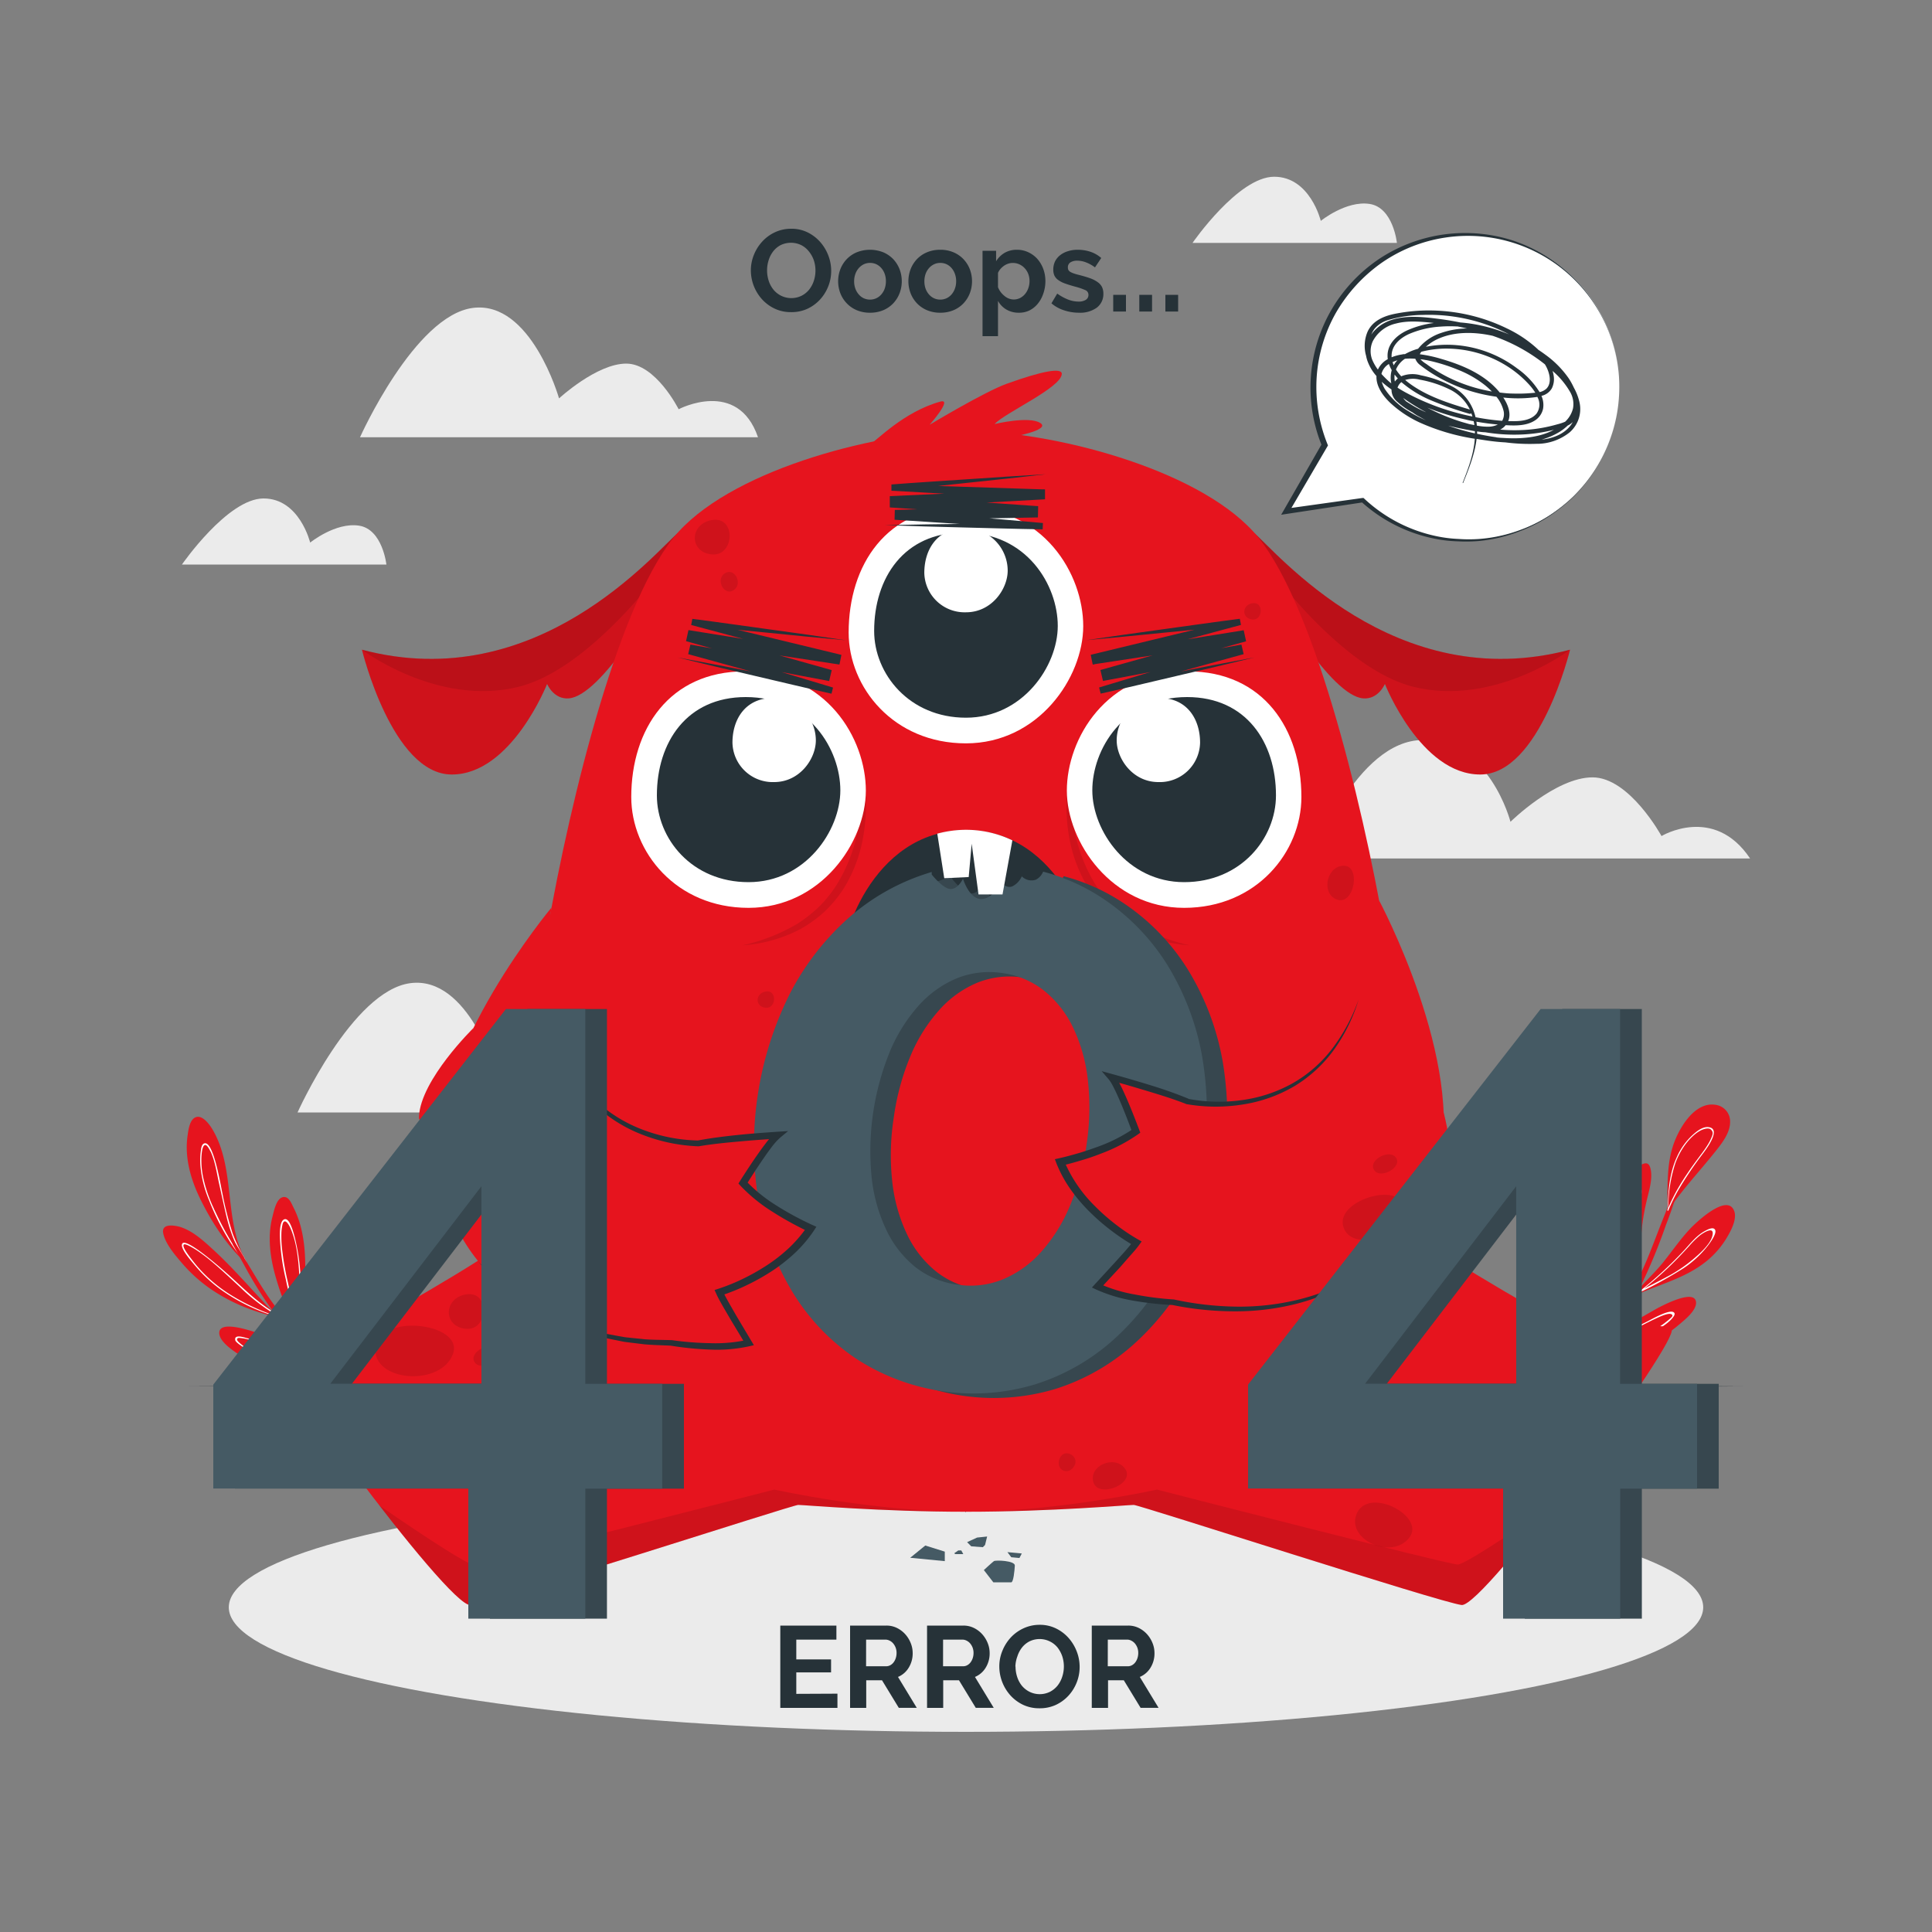 <svg xmlns="http://www.w3.org/2000/svg" viewBox="0 0 500 500"><rect x="0" y="0" width="500" height="500" fill="#808080" stroke="none"/><g id="freepik--background-complete--inject-55"><path d="M452.92,222.17H339.74s11.22-30.65,28.49-30.65,22.68,21.16,22.68,21.16,11.65-11.5,21.23-11.5S430,216.37,430,216.37,443.56,208.2,452.92,222.17Z" style="fill:#ebebeb"></path><path d="M100,146.11H47.08S58.9,129,68.21,129s12.06,11.42,12.06,11.42,6.58-5.33,12.66-4.38S100,146.11,100,146.11Z" style="fill:#ebebeb"></path><path d="M361.52,62.87h-52.9s11.82-17.13,21.13-17.13,12.07,11.42,12.07,11.42,6.57-5.33,12.66-4.38S361.52,62.87,361.52,62.87Z" style="fill:#ebebeb"></path><path d="M196.17,113.16h-103s14.11-31.5,29.2-33.47,22.31,23.41,22.31,23.41,9.74-9,17.39-9,13.56,11.81,13.56,11.81S190.92,97.85,196.17,113.16Z" style="fill:#ebebeb"></path><path d="M180,287.91h-103s14.11-31.5,29.2-33.47,22.31,23.4,22.31,23.4,9.74-9,17.39-9,13.56,11.81,13.56,11.81S174.72,272.6,180,287.91Z" style="fill:#ebebeb"></path></g><g id="freepik--Floor--inject-55"><polygon points="48.82 358.78 99.11 358.54 149.41 358.45 250 358.28 350.59 358.45 400.89 358.54 451.18 358.78 400.89 359.03 350.59 359.11 250 359.28 149.41 359.11 99.11 359.02 48.82 358.78" style="fill:#263238"></polygon></g><g id="freepik--Plants--inject-55"><path d="M424.37,330.68c-3.37-4.35-7.2-9.14-7-14.92.22-5.32,2-11.23,6.9-14.07,1.4-.8,2.42-1.08,2.87.71.68,2.74-.49,6.07-1.07,8.73a55.37,55.37,0,0,0-1.42,10.4c-.07,2.47.1,4.93.09,7.4,0,.31,0,.62,0,.93,0,.11,0,.24,0,.35l.09.13a.31.31,0,0,1,0,.26.2.2,0,0,1-.05.09A.29.29,0,0,1,424.37,330.68Z" style="fill:#E6141E"></path><path d="M424.82,330.69c-2.75-4-6-8.08-5.57-13.13a22.49,22.49,0,0,1,1.8-6.82c.42-1,1.64-3.93,2.92-4,2.32-.12-.78,9.19-.93,10.29a23.49,23.49,0,0,0,1.73,11.89c0,.31,0,.62,0,.93a26.26,26.26,0,0,1-2.18-8.3c-.35-4,1-7.29,1.72-11.12.16-.82.8-3.44-.62-3.23-.94.14-2.15,3-2.41,3.62a22.3,22.3,0,0,0-1.72,6.46c-.48,5.1,2.64,9.24,5.32,13.31A.2.2,0,0,1,424.82,330.69Z" style="fill:#fff"></path><path d="M423.42,335.1l-.6.26h0a.14.14,0,0,1-.15,0,.23.23,0,0,1-.07-.3.17.17,0,0,1,.1-.08l.09,0,.18-.06s0,0,0,0l0,0c2.38-2.92,5.23-5.43,7.59-8.39s4.3-5.8,6.76-8.44c1.55-1.67,9.75-9.48,11.5-4.65.77,2.14-.92,5.21-2,7a22.91,22.91,0,0,1-5.47,6.18C436.06,330.79,429.55,332.39,423.42,335.1Z" style="fill:#E6141E"></path><path d="M435.67,328.23a26.89,26.89,0,0,0,5.71-5.09c.57-.68,3.29-4,2.39-5-.57-.7-2.11.21-2.63.49-2.21,1.21-3.8,3.35-5.49,5.16A103.07,103.07,0,0,1,424.56,334l-.85.45-.71.38-.24.13-.18.11a.24.24,0,0,0,.07.3l.55-.29-.4.31h0l.48-.22.12-.05c.22-.16.45-.33.66-.5A112,112,0,0,0,435.67,328.23Zm-10.16,5.25c2.31-1.82,4.51-3.77,6.64-5.81,1.71-1.64,3.34-3.36,4.93-5.11a23.8,23.8,0,0,1,2.85-2.83c.81-.64,4-2.73,3.2.22-.56,2.14-3.3,4.53-4.89,5.89a38.87,38.87,0,0,1-5.73,4C430.22,331.11,427.85,332.28,425.51,333.48Z" style="fill:#fff"></path><path d="M412.91,346.3h0a.59.59,0,0,1-.13-.15c-2.73-4.23-7-9.38-6.77-14.72.19-3.94,2.36-9.23,6.27-10.84,4.42-1.81,3.56,6.53,3.44,8.66a152.75,152.75,0,0,1-2.54,17l0,.1v0C413.09,346.44,413,346.38,412.91,346.3Z" style="fill:#E6141E"></path><path d="M413.13,346.36c0-.34-.05-.68-.07-1-.24-3.89-.32-7.8-.19-11.7,0-1,.81-8.52-1.15-8.16-1.18.22-1.89,3-2.15,3.95a15.37,15.37,0,0,0-.54,5.09c.26,3.94,2.27,7.5,3.67,11.16.07.17.14.34.2.52v.11h0C413,346.38,413.09,346.44,413.13,346.36Zm-3.49-9.74a15.83,15.83,0,0,1-.15-5.23c.16-1.15.86-5.32,2.33-5.4.77-.05.69.44.84,1.32a10.1,10.1,0,0,1,.13,1.22c0,1,0,2-.08,3-.09,1.76-.14,3.52-.15,5.29,0,2.89.09,5.77.28,8.65C411.83,342.5,410.27,339.7,409.64,336.62Z" style="fill:#fff"></path><path d="M426.67,347.71a29.69,29.69,0,0,1-17.24,1.79l-.1,0a.24.24,0,0,1-.07-.27.22.22,0,0,1,.25-.15l.36.06c6-3.31,12.07-6.53,18.05-10,1.4-.81,10.48-5.79,11-2.25.3,2.19-3,4.75-4.48,6A29.53,29.53,0,0,1,426.67,347.71Z" style="fill:#E6141E"></path><path d="M433,340.88c.36-.47.66-1.06,0-1.34-1.33-.55-5.54,1.88-6.74,2.49-5,2.54-10,4.57-15.18,6.64l-1.31.53h-.51a.23.23,0,0,0,.07.27l.14,0c.22,0,.46,0,.69,0h0a35,35,0,0,0,10.78-1.62,33.22,33.22,0,0,0,6.33-2.75C429.13,344,431.73,342.61,433,340.88Zm-22.59,8.31h-.33c.19-.06.37-.11.55-.18a99.14,99.14,0,0,0,12-4.83c2-1,3.86-2,5.86-2.93.84-.38,3.19-1.52,4-1.16s-.05.94-.48,1.34-.92.73-1.23,1A34.64,34.64,0,0,1,410.45,349.19Z" style="fill:#fff"></path><path d="M398,358.78l-.59-.81,2.12-1.6c2.83-2.18,5.64-4.38,8.41-6.64,1.59-1.29,3.14-2.58,4.64-3.92a1.07,1.07,0,0,1,.16-.14l.36-.34q.19-.16.39-.36a43.25,43.25,0,0,0,8.63-10.46c.76-1.33,1.45-2.69,2.11-4.07.07-.13.13-.26.19-.39a.54.54,0,0,0,.05-.11c.07-.14.13-.27.19-.42l.15-.31c2-4.27,3.58-8.71,5.3-13.06.49-1.24,1-2.49,1.49-3.73l.09-.22c0-.09.07-.19.11-.28,2.21-5.49,4.48-11,6.54-16.5.07-.21.38-.06.3.14-1.34,3.71-2.6,7.44-3.88,11.18-.16.5-.34,1-.51,1.49-.34,1-.67,2-1,2.94q-1,3-2.11,5.86a143,143,0,0,1-6.75,16.25c-.2.39-.41.77-.62,1.15s-.26.49-.41.71-.3.55-.47.82A46.12,46.12,0,0,1,412,348l-.88.72-.41.34a1.92,1.92,0,0,0-.22.18l-.29.22h0l-.22.17-.77.6c-2.81,2.2-5.66,4.36-8.5,6.51C399.77,357.38,398.86,358.08,398,358.78Z" style="fill:#E6141E"></path><path d="M432.93,296.68c1.39-4.39,5.53-11.71,11.12-10.74a4.33,4.33,0,0,1,3.7,4.42c0,2.64-1.83,5.13-3.39,7.11-4.16,5.29-8.8,10.14-12.59,15.72,0,.06-.33.48-.41.61s-.24,0-.17-.14l.37-.55C431.58,307.7,431.27,301.89,432.93,296.68Z" style="fill:#E6141E"></path><path d="M431.78,313.23s0-.08.05-.12a45.83,45.83,0,0,1,2.38-4.88,94.42,94.42,0,0,1,6.29-9.4c.87-1.17,5.24-6.74,1.62-7.13-1.52-.16-3.08,1.13-4.12,2.08a17,17,0,0,0-3.93,5.44c-1.92,4.06-2.35,8.55-2.42,13,0,.2,0,.41,0,.61l-.08.18a.43.43,0,0,0-.05.12.11.11,0,0,0,0,.08.16.16,0,0,0,.2.12A.14.14,0,0,0,431.78,313.23Zm0-1.31a36.38,36.38,0,0,1,1.78-10.82,19.54,19.54,0,0,1,2.71-5.05,15.29,15.29,0,0,1,1.7-1.9,10.72,10.72,0,0,1,1.49-1.2c1.16-.78,2.73-1.21,3.33-.62.75.72.47,1.35-.09,2.58a11.76,11.76,0,0,1-.65,1.21,33.26,33.26,0,0,1-1.94,2.8c-1.13,1.52-2.24,3-3.3,4.59-.72,1.05-1.42,2.13-2.07,3.23a46.92,46.92,0,0,0-3,5.87C431.73,312.38,431.75,312.15,431.76,311.92Z" style="fill:#fff"></path><path d="M55.44,323.66c2.71,2.51,5.26,5.19,7.77,7.89,1.43,1.54,2.83,3.09,4.27,4.62,1.57,1.69,3.06,3.58,5.27,4.41h0a1,1,0,0,1,.27.17l0,0a.28.28,0,0,1-.34.34l-.15-.06H72.5a9.22,9.22,0,0,1-2-.46,48,48,0,0,1-5.37-1.6,45.87,45.87,0,0,1-10.24-5.13,38.68,38.68,0,0,1-7.66-6.79c-1.79-2.08-4.48-5.15-5-7.95-.45-2.53,2.82-2,4.33-1.59C50,318.57,52.86,321.3,55.44,323.66Z" style="fill:#E6141E"></path><path d="M47.2,321.81c-.78,1.09,2.17,4.39,3.41,5.86a37,37,0,0,0,6.65,6.16,47.92,47.92,0,0,0,14.61,7l.63.19h.06l.14.05a.28.28,0,0,0,.35-.34c-.42-.19-.82-.39-1.21-.61s-.72-.4-1.06-.61c-3.78-2.25-7.06-5.38-10.28-8.36C56.72,327.69,48.24,320.37,47.2,321.81Zm24.14,18.44c.52.29,1.06.56,1.59.81l-1.27-.42a53.29,53.29,0,0,1-12.93-6.15,37.89,37.89,0,0,1-6.22-5.16,35.34,35.34,0,0,1-2.82-3.3c-.36-.49-2.74-3.38-2.11-3.95.44-.39,3.17,1.39,3.23,1.42.54.35,1.08.73,1.6,1.12,1.09.79,2.13,1.65,3.15,2.52,2.22,1.9,4.33,3.92,6.48,5.89A50.3,50.3,0,0,0,71.34,340.25Z" style="fill:#fff"></path><path d="M75.92,312.43C78.39,317.21,79,322.7,79,328c0,2.85-.06,5.69-.09,8.52a38.25,38.25,0,0,0,.27,7.61c0,.1,0,.22.07.33a9.39,9.39,0,0,0,.67,2,.15.15,0,0,1,0,.13l.12.19c0,.05,0,.11-.07.07l-.18-.16v0a.14.14,0,0,1-.16-.09l0-.08-.17-.16c-4.15-3.83-6.47-10.3-8-15.5s-2.31-10.74-.94-16c.35-1.33.94-4.5,2.55-5S75.4,311.41,75.92,312.43Z" style="fill:#E6141E"></path><path d="M73.73,315.52c-1.63.28-1.28,4.74-1.23,5.83a56.85,56.85,0,0,0,1.48,9.8,51.25,51.25,0,0,0,5.41,15h0l.06.18a1.36,1.36,0,0,0,.17.17.2.2,0,0,0,0,.08.15.15,0,0,0,.16.09l-.06-.25c-.18-.65-.33-1.32-.47-2,0-.12-.05-.23-.07-.33A108.65,108.65,0,0,1,77.77,330a53.55,53.55,0,0,0-1.48-9.75C76.07,319.47,75.1,315.3,73.73,315.52Zm1.46,2.37c2.23,5.15,2.16,11.27,2.53,16.77a57.58,57.58,0,0,0,1.55,11A54.32,54.32,0,0,1,74.54,332a73.12,73.12,0,0,1-1.47-8.14,29.2,29.2,0,0,1-.25-4.48,11.56,11.56,0,0,1,.34-2.67C73.72,315.12,74.81,317,75.19,317.89Z" style="fill:#fff"></path><path d="M88.79,353.74a.31.31,0,0,1,0,.29h.11a.09.09,0,0,1,.09.09.07.07,0,0,1-.07.09c-6.39,1-13.5,1.3-19.79-.41a25.42,25.42,0,0,1-7.49-3.37c-1.56-1.05-4.71-3.18-4.89-5.29-.35-4.24,10.89.16,12.58.83,3.08,1.22,6.06,2.69,9.11,4,3.35,1.4,6.8,2.54,10.24,3.7A.25.25,0,0,1,88.79,353.74Z" style="fill:#E6141E"></path><path d="M88.78,353.74c-.34,0-.68-.06-1-.11a54.71,54.71,0,0,1-16.19-4.39,50.71,50.71,0,0,0-7.91-3c-.68-.16-3.18-1-2.78.65.21.83,4.33,3.21,5.45,3.74a34.55,34.55,0,0,0,8.07,2.53,56.82,56.82,0,0,0,14.15,1l.41,0a.08.08,0,0,0-.09-.08h-.1A.28.28,0,0,0,88.78,353.74Zm-12-.49a40.38,40.38,0,0,1-8.16-2,26.83,26.83,0,0,1-3.06-1.35,18.17,18.17,0,0,1-2.26-1.34c-1.73-1.26-2.08-1.72-1.93-2.05s.46-.32,1.86-.09a13.62,13.62,0,0,1,2.65.77c1.21.46,2.42,1,3.61,1.48,2.4,1,4.78,2.1,7.25,2.95a42,42,0,0,0,10.94,2.28A65.31,65.31,0,0,1,76.77,353.25Z" style="fill:#fff"></path><path d="M88.12,335.38a16,16,0,0,1,3.3,6c1.46,4.35,2,9,3.12,13.39.18.66.36,1.32.57,2,0,.07.46.79.41.75s-.23-.22-.58-.59h0c-1.73-1.81-6.88-7.4-8.85-11.18a32.81,32.81,0,0,1-3-7.41c-.28-1.22-.8-4,.42-4.94S87.29,334.5,88.12,335.38Z" style="fill:#E6141E"></path><path d="M85.5,336.45c-1.71.71,1.83,8.24,2.27,9.23a46.4,46.4,0,0,0,6.31,10.2c.28.36.57.7.86,1.05l.57.59s-.37-.68-.41-.76-.06-.23-.1-.34c-.16-.54-.32-1.09-.45-1.63-1.13-3-2.2-6-3.39-8.92a42.8,42.8,0,0,0-3-6.17C87.9,339.25,86.25,336.14,85.5,336.45ZM86.9,338c3.83,5.49,5.22,12.1,7.75,18.2,0,.11.08.2.12.3l-.32-.4a53.56,53.56,0,0,1-5.34-8.38,49.89,49.89,0,0,1-2.41-5.56A24.85,24.85,0,0,1,85.63,339c-.1-.47-.33-1.77,0-1.93S86.65,337.65,86.9,338Z" style="fill:#fff"></path><path d="M54.94,292.21c6,10.06,3,23,8.3,33.34l0,.05c.16.31.33.63.51.94a.22.22,0,0,1-.16.32.17.17,0,0,1-.16-.09l-.12-.22c-4.78-4.44-8.65-10.47-11.5-16.3-2.47-5.08-4.1-10.77-3.25-16.44.2-1.4.52-4.19,2.21-4.71S54.2,291,54.94,292.21Z" style="fill:#E6141E"></path><path d="M52.87,295.91c-.71.23-.8,1.27-.88,1.84a17.69,17.69,0,0,0-.09,4.3,29.37,29.37,0,0,0,2.19,8.53,61.3,61.3,0,0,0,7.12,13.3c.67.92,1.38,1.81,2.13,2.66l.28.32a.22.22,0,0,0,.16-.32c-.18-.3-.33-.6-.5-.91a.2.2,0,0,1,0-.08,36.06,36.06,0,0,1-3.05-6.28,85.23,85.23,0,0,1-2.69-10.54C57.2,307.34,55.29,295.11,52.87,295.91Zm1.59,2c1.23,2.63,1.62,5.63,2.25,8.44s1.24,5.69,1.91,8.52a41.66,41.66,0,0,0,2.17,6.59,32,32,0,0,0,2.73,5.1A44.24,44.24,0,0,1,60.2,322l0-.07A82.23,82.23,0,0,1,55.45,313a.54.54,0,0,0-.05-.11,37,37,0,0,1-2.87-8.42,21.71,21.71,0,0,1-.41-4.82c.09-1.84.35-3.31,1-3.33C53.52,296.28,54.1,297.19,54.46,298Z" style="fill:#fff"></path><path d="M55.69,312.85c1.65,2.9,3.37,5.79,5.1,8.66q1.22,2,2.45,4a.2.2,0,0,0,0,.08l.88,1.46c2.66,4.39,5.29,9,8.64,12.93a43.83,43.83,0,0,0,5.92,5.62l.67.52h0l.37.27.21.16c1.86,1.44,3.81,2.79,5.71,4.09,2.64,1.82,5.39,3.45,8.16,5.05a1.38,1.38,0,0,0,.24.14l.37.23.2.1a4.05,4.05,0,0,0,.35.21c.89.52,1.78,1,2.66,1.56l-.56.8a64.29,64.29,0,0,1-8.4-4.54l-.16-.11c-.27-.16-.53-.33-.79-.5l-1-.62-2.26-1.53a67,67,0,0,1-12.25-10.14L72,341l-.12-.14-.21-.23-.32-.39-.56-.7-.16-.21a104.26,104.26,0,0,1-7.48-12c-.42-.75-.83-1.48-1.24-2.23l-.69-1.24c-.33-.63-.67-1.27-1-1.89l0-.07c-1.59-3-3.11-6-4.72-8.95C55.38,312.84,55.61,312.71,55.69,312.85Z" style="fill:#E6141E"></path></g><g id="freepik--Shadow--inject-55"><ellipse cx="250" cy="415.97" rx="190.79" ry="32.23" style="fill:#ebebeb"></ellipse></g><g id="freepik--Monster--inject-55"><path d="M175.84,137.55c-6.21,5.21-36.74,42.66-82.17,30.59,0,0,7.81,32.3,23.25,32.3S141.59,177,141.59,177s1.68,4.09,5.68,3.73c8.13-.72,22.54-24.22,28.57-37.45Z" style="fill:#E6141E"></path><path d="M175.84,137.55c-6.21,5.21-36.74,42.66-82.17,30.59,0,0,7.81,32.3,23.25,32.3S141.59,177,141.59,177s1.68,4.09,5.68,3.73c8.13-.72,22.54-24.22,28.57-37.45Z" style="opacity:0.1"></path><path d="M175.84,137.55v3.77c-3.88,5.58-23.07,31.92-41.77,36.46-20.94,5.1-40.4-9.64-40.4-9.64C139.1,180.21,169.63,142.76,175.84,137.55Z" style="opacity:0.1"></path><path d="M324.16,137.55c6.21,5.21,36.74,42.66,82.17,30.59,0,0-7.81,32.3-23.25,32.3S358.41,177,358.41,177s-1.68,4.09-5.68,3.73c-8.13-.72-22.54-24.22-28.57-37.45Z" style="fill:#E6141E"></path><path d="M324.16,137.55c6.21,5.21,36.74,42.66,82.17,30.59,0,0-7.81,32.3-23.25,32.3S358.41,177,358.41,177s-1.68,4.09-5.68,3.73c-8.13-.72-22.54-24.22-28.57-37.45Z" style="opacity:0.1"></path><path d="M324.16,137.55v3.77c3.88,5.58,23.07,31.92,41.77,36.46,20.94,5.1,40.4-9.64,40.4-9.64C360.9,180.21,330.37,142.76,324.16,137.55Z" style="opacity:0.1"></path><path d="M378.26,415.37c-5.68-.7-83.42-25.9-84.84-25.9s-21.53,1.77-43.43,1.77-42-1.77-43.42-1.77-79.15,25.2-84.83,25.9S65,346.51,67.43,344s21.3,1.42,23.42,1.07,38.34-21.29,38.7-23.08,6-46.14,12.07-80.93,18.92-87,34.07-103.53,52.54-26,74.3-26,59.17,9.46,74.32,26,28,68.74,34.07,103.53,11.71,79.16,12.07,80.93,36.56,22.73,38.69,23.08,20.94-3.55,23.43-1.07S383.94,416.09,378.26,415.37Z" style="fill:#E6141E"></path><path d="M225.21,114.93c1.53-.73,8.59-8.36,18.16-11,3.31-.9-2.79,6-2.79,6s14.2-8.54,19.92-10.6c9.55-3.45,14.29-4.17,14.29-2.59,0,3.53-14.88,10.17-17.38,13,0,0,8.83-2.14,11.8-.28s-7.81,3.74-7.81,3.74Z" style="fill:#E6141E"></path><path d="M223.18,199.19a45.41,45.41,0,0,1,.5,15.52,38,38,0,0,1-5.1,14.86,33.3,33.3,0,0,1-5,6.19,34,34,0,0,1-6.4,4.67,37.46,37.46,0,0,1-15,4.22,48.76,48.76,0,0,0,14.17-5.57,36.82,36.82,0,0,0,5.87-4.67,32.71,32.71,0,0,0,4.59-5.89,41.5,41.5,0,0,0,5.27-14.06A63.78,63.78,0,0,0,223.18,199.19Z" style="opacity:0.1"></path><path d="M192.74,173.75c-19.54,0-29.37,15-29.37,32.52,0,14.19,11.6,28.68,30.35,28.68s30.36-17,30.36-30.35S214,173.75,192.74,173.75Z" style="fill:#fff"></path><path d="M193,180.4c-15.3,0-23,11.74-23,25.45C170,217,179,228.3,193.72,228.3s23.76-13.33,23.76-23.76S209.56,180.4,193,180.4Z" style="fill:#263238"></path><path d="M200,180.64c-6.95,0-10.44,5.34-10.44,11.56a10.42,10.42,0,0,0,10.79,10.2c6.66,0,10.79-6.06,10.79-10.79A11,11,0,0,0,200,180.64Z" style="fill:#fff"></path><path d="M175.36,170.15c6.7,1.24,13.39,2.53,20.08,3.83s13.38,2.56,20.05,3.93l-.39,1.58-37-10.2.58-2.47c12.14,2.18,24.28,4.31,36.4,6.55l-.65,2.83L196,171.1l-18.45-5.17.62-2.86,19.74,3.17,19.73,3.22-.51,2.5-38.25-10.21.3-1.59c6.62.84,13.22,1.81,19.84,2.71s13.22,1.84,19.82,2.82q-10-.9-19.93-1.92c-6.64-.67-13.29-1.27-19.92-2l.29-1.59,38.48,9.3-.51,2.5-19.77-3-19.76-3,.62-2.85,18.46,5.11,18.45,5.18-.66,2.83c-12.12-2.24-24.22-4.61-36.33-6.91l.58-2.47,36.75,11.07-.4,1.59c-6.65-1.48-13.27-3.09-19.9-4.63S182,171.77,175.36,170.15Z" style="fill:#263238"></path><path d="M249,131.19c-19.54,0-29.37,15-29.37,32.51,0,14.19,11.6,28.68,30.35,28.68s30.36-17,30.36-30.35S270.24,131.19,249,131.19Z" style="fill:#fff"></path><path d="M249.23,137.83c-15.29,0-23,11.74-23,25.46,0,11.11,9.08,22.45,23.76,22.45s23.76-13.33,23.76-23.76S265.84,137.83,249.23,137.83Z" style="fill:#263238"></path><path d="M249.65,136.71c-6.94,0-10.44,5.33-10.44,11.56A10.43,10.43,0,0,0,250,158.46c6.67,0,10.79-6.05,10.79-10.79A11,11,0,0,0,249.65,136.71Z" style="fill:#fff"></path><path d="M229,135.91q10.22-.22,20.44-.33c6.81-.08,13.62-.22,20.43-.24l-.06,1.64-38.3-2.47.07-2.54c12.32-.33,24.65-.72,37-1l-.07,2.91-19.12-1.24-19.11-1.32,0-2.92,20-.91,20-.86v2.56L230.7,127l0-1.62c6.65-.52,13.32-.91,20-1.37s13.32-.89,20-1.28q-9.94,1.15-19.91,2.18c-6.64.69-13.27,1.46-19.91,2.09l0-1.62,39.57,1.29v2.55l-20,1.11-20,1,0-2.93,19.11,1.25L268.68,131l-.07,2.91c-12.32.26-24.65.41-37,.61l.07-2.54,38.23,3.38-.07,1.63c-6.81-.1-13.62-.32-20.43-.48S235.81,136.15,229,135.91Z" style="fill:#263238"></path><path d="M277,199.19A63.78,63.78,0,0,0,278,214.46a41.48,41.48,0,0,0,5.26,14.06,32.76,32.76,0,0,0,4.6,5.89,36.38,36.38,0,0,0,5.87,4.67,48.65,48.65,0,0,0,14.17,5.57,37.46,37.46,0,0,1-15-4.22,33.64,33.64,0,0,1-6.4-4.67,33.3,33.3,0,0,1-5-6.19,38,38,0,0,1-5.1-14.86A45.66,45.66,0,0,1,277,199.19Z" style="opacity:0.1"></path><path d="M307.44,173.75c19.54,0,29.36,15,29.36,32.52,0,14.19-11.59,28.68-30.35,28.68s-30.35-17-30.35-30.35S286.22,173.75,307.44,173.75Z" style="fill:#fff"></path><path d="M307.22,180.4c15.3,0,23,11.74,23,25.45,0,11.11-9.08,22.45-23.76,22.45S282.69,215,282.69,204.54,290.61,180.4,307.22,180.4Z" style="fill:#263238"></path><path d="M300.14,180.64c6.95,0,10.44,5.34,10.44,11.56a10.42,10.42,0,0,1-10.79,10.2c-6.67,0-10.79-6.06-10.79-10.79A11,11,0,0,1,300.14,180.64Z" style="fill:#fff"></path><path d="M324.64,170.15c-6.62,1.62-13.25,3.18-19.89,4.73s-13.25,3.15-19.9,4.63l-.4-1.59,36.75-11.07.58,2.47c-12.11,2.3-24.21,4.67-36.33,6.91l-.66-2.83,18.45-5.18,18.46-5.11.62,2.85-19.76,3-19.77,3-.51-2.5,38.48-9.3.29,1.59c-6.63.73-13.28,1.33-19.92,2s-13.28,1.32-19.93,1.92q9.9-1.47,19.82-2.82c6.62-.9,13.22-1.87,19.84-2.71l.3,1.59L282.91,172l-.51-2.5,19.73-3.22,19.74-3.17.62,2.86L304,171.1l-18.47,5.1-.65-2.83c12.12-2.24,24.26-4.37,36.4-6.55l.58,2.47-37,10.2-.39-1.58c6.67-1.37,13.37-2.62,20.05-3.93S317.94,171.39,324.64,170.15Z" style="fill:#263238"></path><path d="M281.52,247.92c-1.46,3-19-1.11-31.51-1.11-13.26,0-30.07,4.14-31.53,1.11S225,214.84,250,214.84,283,244.88,281.52,247.92Z" style="fill:#263238"></path><path d="M271.49,248.67c-6.39-.63-14.7-1.86-21.48-1.86-7.11,0-15.26,1.2-21.49,1.83,7.87-15.15,16.08-16.43,21.49-10.38C255.41,232.21,263.63,233.49,271.49,248.67Z" style="fill:#ff99ba"></path><path d="M235.48,247.86c-3.51.41-6.82.81-9.57,1l2.73-10.25,4-.71Z" style="fill:#fff"></path><path d="M276.17,249c-2.86-.09-6.61-.53-10.64-1l3.82-8.45,5.08.35Z" style="fill:#fff"></path><path d="M316.29,273.94a67.79,67.79,0,0,0-9-23.22A56.55,56.55,0,0,0,291,233.88a51.46,51.46,0,0,0-15.73-7.12,4.06,4.06,0,0,1-1.87,2.07,3.53,3.53,0,0,1-3.65-.85,5.24,5.24,0,0,1-2.48,2.59c-1.64.62-3-1.11-3-1.11s-1.71,4.24-4.91,4.38-4.84-5.26-4.84-5.26-1.22,2.67-3.17,2.67-4.91-3.74-4.91-3.74,0-.26,0-.67l-1.39.43a56.74,56.74,0,0,0-20.28,11.59,67.68,67.68,0,0,0-15.17,19.73A87.69,87.69,0,0,0,201.76,313a67.61,67.61,0,0,0,9,23.22A55.36,55.36,0,0,0,227,352.88a55.57,55.57,0,0,0,46,6.62A55.15,55.15,0,0,0,293.29,348a67.43,67.43,0,0,0,15.17-19.74,87.88,87.88,0,0,0,7.83-54.36Zm-29.75,23.47a62.89,62.89,0,0,1-4.37,16,42.11,42.11,0,0,1-7.53,11.93,27.27,27.27,0,0,1-9.92,7,22,22,0,0,1-11.5,1.32,22.32,22.32,0,0,1-10.88-4.54,27.41,27.41,0,0,1-7.53-9.53,42.22,42.22,0,0,1-3.87-13.57,62.74,62.74,0,0,1,.34-16.62,63.82,63.82,0,0,1,4.37-16.16,42.4,42.4,0,0,1,7.56-12,27.28,27.28,0,0,1,9.92-7A22.53,22.53,0,0,1,264.84,253a22.15,22.15,0,0,1,10.66,4.51A27.3,27.3,0,0,1,283,267a42.05,42.05,0,0,1,3.86,13.68A64.48,64.48,0,0,1,286.54,297.41Z" style="fill:#37474f"></path><path d="M311,272.77a67.9,67.9,0,0,0-9-23.22,56.7,56.7,0,0,0-16.31-16.84,51.73,51.73,0,0,0-15.73-7.13,4,4,0,0,1-1.87,2.08,3.54,3.54,0,0,1-3.65-.86,5.23,5.23,0,0,1-2.48,2.6c-1.64.61-3-1.12-3-1.12s-1.71,4.24-4.91,4.39-4.83-5.26-4.83-5.26-1.23,2.67-3.18,2.67-4.91-3.75-4.91-3.75,0-.26,0-.66c-.47.13-.93.28-1.39.43a56.59,56.59,0,0,0-20.27,11.58,67.72,67.72,0,0,0-15.18,19.74,87.69,87.69,0,0,0-7.81,54.36,67.69,67.69,0,0,0,9,23.22,55.28,55.28,0,0,0,16.22,16.71,55.55,55.55,0,0,0,46,6.62A55.29,55.29,0,0,0,288,346.87a67.39,67.39,0,0,0,15.17-19.74A87.7,87.7,0,0,0,311,272.77ZM281.2,296.23a63,63,0,0,1-4.37,16,42.11,42.11,0,0,1-7.53,11.93,27.27,27.27,0,0,1-9.92,7,22.14,22.14,0,0,1-11.5,1.32A22.47,22.47,0,0,1,237,328a27.32,27.32,0,0,1-7.54-9.53,42,42,0,0,1-3.86-13.58,68.25,68.25,0,0,1,4.71-32.77,42.16,42.16,0,0,1,7.55-12,27.43,27.43,0,0,1,9.92-7,22.54,22.54,0,0,1,11.71-1.28,22.1,22.1,0,0,1,10.66,4.5,27.45,27.45,0,0,1,7.54,9.54,42.05,42.05,0,0,1,3.85,13.68A64.4,64.4,0,0,1,281.2,296.23Z" style="fill:#455a64"></path><path d="M262,217.48l-2.55,14h-6.21l-1.77-13.13-.77,8.63-6.33.3-1.8-11.53a28.66,28.66,0,0,1,7.43-1A27.74,27.74,0,0,1,262,217.48Z" style="fill:#fff"></path><path d="M250,391.24l-.09.06-.1-.06Z"></path><path d="M249.8,391.24H250l-.09.06Z"></path><path d="M200.39,385.5s25.67,5.71,49.41,5.74c-21.8,0-41.8-1.77-43.23-1.77s-79.14,25.2-84.82,25.9c-2.38.3-12.64-11.61-23.63-25.79,4.48,3.09,22.29,15.32,24.41,15.32C125,404.9,200.39,385.5,200.39,385.5Z" style="opacity:0.1"></path><path d="M402.1,389.28c-11.07,14.31-21.46,26.4-23.85,26.09-5.68-.7-83.41-25.9-84.83-25.9s-21.54,1.77-43.43,1.77c23.75,0,49.42-5.74,49.42-5.74s75.45,19.4,77.86,19.4C379.46,404.9,398.52,391.76,402.1,389.28Z" style="opacity:0.1"></path><path d="M142.73,234.88s-30.58,36.56-29.16,64.77,26.63,47.75,60.17,47.93c0,0,14.41,1.95,20,0,0,0-6.85-11.36-7.56-13.14,0,0,15.09-4.08,23.61-16.5,0,0-12-5.51-17.53-11.72,0,0,7.41-11,9-12.42,0,0-15.26,1.06-20.59,2.13,0,0-23.6-1.42-32.83-18.46S142.73,234.88,142.73,234.88Z" style="fill:#E6141E"></path><path d="M123.68,326.31a49.55,49.55,0,0,0,10.44,9.27,62.07,62.07,0,0,0,12.34,6.48c1.07.44,2.2.76,3.29,1.16l1.64.56,1.69.45,3.37.88,3.42.63,1.72.31c.57.08,1.15.12,1.73.19l3.46.36c2.31.17,4.64.15,7,.23h.12a79.89,79.89,0,0,0,9.9.78,38.51,38.51,0,0,0,9.75-.89L193,348l-3.92-6.5-1.92-3.29c-.63-1.13-1.25-2.16-1.83-3.47l-.4-.89,1-.32a50.62,50.62,0,0,0,6.64-2.72,55,55,0,0,0,6.24-3.58,41.42,41.42,0,0,0,5.59-4.46,34.64,34.64,0,0,0,4.57-5.41l.43,1.45c-1.66-.76-3.23-1.57-4.8-2.43s-3.11-1.77-4.62-2.74a42.1,42.1,0,0,1-8.4-6.83l-.47-.52.37-.59c1.38-2.18,2.79-4.33,4.26-6.46.74-1.06,1.48-2.11,2.28-3.15a18.09,18.09,0,0,1,2.74-3l.57,1.58c-3.43.2-6.87.46-10.29.77s-6.85.65-10.21,1.22l-.08,0h-.05a44.18,44.18,0,0,1-14.06-2.85,37.78,37.78,0,0,1-12.2-7.4,35.1,35.1,0,0,1-8.21-11.59,45.75,45.75,0,0,1-3.49-13.71,47.74,47.74,0,0,0,4,13.49,34.15,34.15,0,0,0,8.38,11.1,37.25,37.25,0,0,0,12,6.95,42.52,42.52,0,0,0,13.61,2.51h-.13c3.44-.65,6.88-1.07,10.33-1.43s6.89-.61,10.35-.84l2.68-.17-2.12,1.76a17.78,17.78,0,0,0-2.36,2.69c-.76,1-1.49,2.05-2.21,3.1-1.43,2.1-2.82,4.25-4.17,6.41l-.09-1.11a40.26,40.26,0,0,0,8,6.46q2.21,1.4,4.52,2.64c1.53.83,3.11,1.62,4.67,2.33l1.08.49-.65,1a34,34,0,0,1-4.87,5.75,44.42,44.42,0,0,1-5.88,4.64,56.78,56.78,0,0,1-6.49,3.66,53.06,53.06,0,0,1-6.93,2.79l.59-1.21c.44,1,1.1,2.16,1.7,3.24l1.88,3.27,3.87,6.5.61,1-1.14.27a39.27,39.27,0,0,1-10.21.87,81.59,81.59,0,0,1-10.11-1h.12c-2.36-.13-4.72-.15-7.07-.37l-3.52-.43c-.59-.08-1.17-.14-1.76-.23l-1.73-.35-3.47-.7-3.41-1-1.71-.48-1.66-.61c-1.1-.42-2.23-.78-3.3-1.26A63.21,63.21,0,0,1,133.82,336,47.34,47.34,0,0,1,123.68,326.31Z" style="fill:#263238"></path><path d="M122.53,266.05s-13.62,13.3-14.1,22.9c-.17,3.46,5.1-3.54,5.1-3.54s-3.88,11.85-3.19,15.49,3.25-5.37,3.25-5.37Z" style="fill:#E6141E"></path><path d="M356.89,233s22.51,42,15.38,69.35S336.49,343.66,303.61,337c0,0-14.51-1-19.57-4.06,0,0,9-9.73,10.08-11.32,0,0-13.94-7.07-19.76-21,0,0,12.86-2.94,19.55-7.9,0,0-5-12.28-6.3-14,0,0,14.73,4.15,19.73,6.28,0,0,23.4,3.41,35.9-11.39S356.89,233,356.89,233Z" style="fill:#E6141E"></path><path d="M363.15,320.22a45.55,45.55,0,0,1-12.21,10.67,57,57,0,0,1-15,6.42,63.76,63.76,0,0,1-16.21,2.06,80.85,80.85,0,0,1-16.28-1.63l.12,0a81.43,81.43,0,0,1-10.1-1.1,39.42,39.42,0,0,1-9.82-2.93l-1.06-.5.8-.88,5.12-5.58L291,324c.8-.93,1.68-1.93,2.31-2.82l.34,1.31a53.32,53.32,0,0,1-6.22-4.14,54.47,54.47,0,0,1-5.61-4.91,42.63,42.63,0,0,1-4.82-5.73,32.41,32.41,0,0,1-3.59-6.63L273,300l1.13-.25c1.68-.38,3.38-.84,5.05-1.33s3.33-1.06,5-1.67a41.06,41.06,0,0,0,9.2-4.68l-.32,1.06c-.87-2.39-1.8-4.78-2.77-7.13-.49-1.17-1-2.34-1.54-3.48-.27-.57-.54-1.13-.84-1.67a9.86,9.86,0,0,0-.92-1.45l-1.88-2.19,2.75.76c3.35.92,6.66,1.89,10,2.92s6.58,2.16,9.81,3.5l-.12,0a42.81,42.81,0,0,0,13.84.32,37,37,0,0,0,13.16-4.37A34.12,34.12,0,0,0,345,271.1a46.85,46.85,0,0,0,6.61-12.41,44.61,44.61,0,0,1-6.19,12.71,35,35,0,0,1-10.4,9.68,37.59,37.59,0,0,1-13.46,4.77,44,44,0,0,1-14.35-.08h0l-.08,0c-3.17-1.25-6.45-2.28-9.74-3.27s-6.61-2-9.92-2.85l.87-1.44a10.13,10.13,0,0,1,1.18,1.78c.32.58.61,1.17.9,1.75.56,1.18,1.08,2.36,1.59,3.55,1,2.38,1.94,4.77,2.85,7.19l.24.66-.56.41a42.82,42.82,0,0,1-9.61,5q-2.52,1-5.08,1.74c-1.72.52-3.43,1-5.2,1.4l.71-1.33A36.3,36.3,0,0,0,283.22,312a53.21,53.21,0,0,0,5.39,4.78,51.54,51.54,0,0,0,5.94,4l.91.51-.57.79c-.84,1.17-1.65,2.05-2.5,3L289.84,328l-5.16,5.56-.25-1.37a38.63,38.63,0,0,0,9.36,2.84,77.8,77.8,0,0,0,9.85,1.26h.12a80.33,80.33,0,0,0,16,1.86,64.14,64.14,0,0,0,16-1.75,56.35,56.35,0,0,0,15-5.95,52.91,52.91,0,0,0,6.67-4.58A38.73,38.73,0,0,0,363.15,320.22Z" style="fill:#263238"></path><path d="M373.61,287.91s3.08,11.1,1.19,17.37-2.53-2.94-2.53-2.94-.73,11.77-2.09,12.34-.53-4.88-.53-4.88Z" style="fill:#E6141E"></path><g style="opacity:0.1"><path d="M97.13,349.69c.46,8,17.09,9,20.1.69S96.54,339.6,97.13,349.69Z"></path><path d="M350.92,392.27c-2,6.36,9.3,11.44,13.79,5.7S353.42,384.23,350.92,392.27Z"></path><path d="M274.1,377.85c-.76,2.73,2.47,4.13,3.95,1.5S275.05,374.39,274.1,377.85Z"></path><path d="M347.92,318.17c2.78,5.81,15.52,1.52,15.23-5.61S344.41,310.81,347.92,318.17Z"></path><path d="M128.3,349.11c2.28,2.46-3.72,5.95-5.43,3.49S126.47,347.13,128.3,349.11Z"></path><path d="M190.15,152.52c-2.53,2.17-5.12-2.4-2.64-4.1S192.19,150.78,190.15,152.52Z"></path><path d="M361.09,299.38c2.27,2.46-3.72,5.95-5.44,3.48S359.26,297.4,361.09,299.38Z"></path><path d="M120.54,335c6.42-1.13,5.93,9.48,0,8.89S114.77,336,120.54,335Z"></path><path d="M134.72,281.19c3-.54,2.81,4.48,0,4.21S132,281.67,134.72,281.19Z"></path><path d="M198.15,256.6c3-.54,2.8,4.48,0,4.21S195.42,257.08,198.15,256.6Z"></path><path d="M324.1,156.11c3-.53,2.81,4.49,0,4.21S321.37,156.6,324.1,156.11Z"></path><path d="M137.18,270.41c3.55-3.44,8.68,5.86,4.57,7.64S134,273.5,137.18,270.41Z"></path><path d="M347.4,224.06c4.91-.53,3.24,9.95-1.1,8.83S343,224.54,347.4,224.06Z"></path><path d="M291.1,380c3,3.94-6.85,7.91-8.13,3.61S288.42,376.49,291.1,380Z"></path><path d="M184.2,134.59c6.42-1.13,5.93,9.48,0,8.89S178.44,135.61,184.2,134.59Z"></path></g><polygon points="235.56 403.15 239.46 399.98 244.51 401.56 244.51 404.02 235.56 403.15" style="fill:#455a64"></polygon><polygon points="261.71 403.01 260.72 401.69 264.44 402.04 263.83 403.21 261.71 403.01" style="fill:#455a64"></polygon><path d="M254.62,406.33s2.17-2,2.6-2.31,5.5-.14,5.42,1.16-.36,4.33-.94,4.33h-4.62Z" style="fill:#455a64"></path><polygon points="250.29 399.11 252.87 397.92 255.47 397.65 254.93 399.84 254.36 400.41 251.36 400.19 250.29 399.11" style="fill:#455a64"></polygon><path d="M248,401.25h.78l.52.95h-2s-.52-.14-.19-.33S248,401.25,248,401.25Z" style="fill:#455a64"></path></g><g id="freepik--404-error--inject-55"><path d="M126.8,418.9V385.22h-66V358.33l75.72-97.19h20.56v97H177v27.12H157.08V418.9ZM91.09,358.1h39.1V307Z" style="fill:#37474f"></path><path d="M121.2,418.9V385.22h-66V358.33l75.72-97.19h20.56v97h19.89v27.12H151.48V418.9ZM85.49,358.1h39.1V307Z" style="fill:#455a64"></path><path d="M394.62,418.9V385.22h-66V358.33l75.71-97.19h20.57v97H444.8v27.12H424.91V418.9Zm-35.71-60.8H398V307Z" style="fill:#37474f"></path><path d="M389,418.9V385.22H323V358.33l75.71-97.19h20.57v97H439.2v27.12H419.31V418.9Zm-35.71-60.8h39.1V307Z" style="fill:#455a64"></path><path d="M204.7,80.78a9.66,9.66,0,0,1-4.24-.92,10.43,10.43,0,0,1-3.27-2.43A11.22,11.22,0,0,1,194.32,70a10.71,10.71,0,0,1,.8-4.08,11.26,11.26,0,0,1,2.19-3.45,10.44,10.44,0,0,1,3.31-2.39,9.84,9.84,0,0,1,4.17-.88,9.37,9.37,0,0,1,4.22.94,10.52,10.52,0,0,1,3.25,2.48,11.4,11.4,0,0,1,2.1,3.48,11,11,0,0,1,.75,4,10.75,10.75,0,0,1-.78,4.06,11,11,0,0,1-2.16,3.42,10.39,10.39,0,0,1-3.3,2.37A9.84,9.84,0,0,1,204.7,80.78ZM198.52,70a8.57,8.57,0,0,0,.42,2.67,7.14,7.14,0,0,0,1.22,2.28,6,6,0,0,0,2,1.59,6,6,0,0,0,5.28,0,6,6,0,0,0,2-1.63,7.31,7.31,0,0,0,1.2-2.3,8.49,8.49,0,0,0,.4-2.59,8.3,8.3,0,0,0-.43-2.67A7.36,7.36,0,0,0,209.28,65a5.89,5.89,0,0,0-1.95-1.58,6.13,6.13,0,0,0-5.27,0,5.92,5.92,0,0,0-1.95,1.62,7.26,7.26,0,0,0-1.18,2.28A8.56,8.56,0,0,0,198.52,70Z" style="fill:#263238"></path><path d="M225.16,80.93a8.63,8.63,0,0,1-3.45-.66,7.74,7.74,0,0,1-2.59-1.79,7.87,7.87,0,0,1-1.64-2.59,8.74,8.74,0,0,1,0-6.21,7.91,7.91,0,0,1,1.64-2.6,7.72,7.72,0,0,1,2.59-1.78,9.32,9.32,0,0,1,6.89,0,7.88,7.88,0,0,1,2.58,1.78,8.05,8.05,0,0,1,1.63,2.6,8.74,8.74,0,0,1,0,6.21,8,8,0,0,1-1.62,2.59,7.6,7.6,0,0,1-2.58,1.79A8.63,8.63,0,0,1,225.16,80.93Zm-4.11-8.13a5.45,5.45,0,0,0,.32,1.9,4.68,4.68,0,0,0,.87,1.49,3.76,3.76,0,0,0,1.3,1,3.92,3.92,0,0,0,3.24,0,4,4,0,0,0,1.31-1,4.62,4.62,0,0,0,.87-1.5,5.6,5.6,0,0,0,.31-1.92,5.51,5.51,0,0,0-.31-1.89,4.62,4.62,0,0,0-.87-1.5,4,4,0,0,0-1.31-1,3.83,3.83,0,0,0-1.62-.34,3.69,3.69,0,0,0-1.62.36,4,4,0,0,0-1.3,1,4.62,4.62,0,0,0-.87,1.5A5.51,5.51,0,0,0,221.05,72.8Z" style="fill:#263238"></path><path d="M243.34,80.93a8.63,8.63,0,0,1-3.45-.66,7.78,7.78,0,0,1-2.6-1.79,8,8,0,0,1-1.63-2.59,8.74,8.74,0,0,1,0-6.21,8.05,8.05,0,0,1,1.63-2.6,7.76,7.76,0,0,1,2.6-1.78,8.63,8.63,0,0,1,3.45-.66,8.5,8.5,0,0,1,3.43.66,7.67,7.67,0,0,1,2.58,1.78,7.91,7.91,0,0,1,1.64,2.6,8.74,8.74,0,0,1,0,6.21,8,8,0,0,1-1.62,2.59,7.6,7.6,0,0,1-2.58,1.79A8.63,8.63,0,0,1,243.34,80.93Zm-4.11-8.13a5.69,5.69,0,0,0,.31,1.9,4.68,4.68,0,0,0,.87,1.49,3.89,3.89,0,0,0,1.31,1,3.92,3.92,0,0,0,3.24,0,4,4,0,0,0,1.31-1,4.79,4.79,0,0,0,.86-1.5,5.37,5.37,0,0,0,.32-1.92,5.28,5.28,0,0,0-.32-1.89,4.79,4.79,0,0,0-.86-1.5,4,4,0,0,0-1.31-1,3.83,3.83,0,0,0-1.62-.34,3.69,3.69,0,0,0-1.62.36,4.09,4.09,0,0,0-1.31,1,4.62,4.62,0,0,0-.87,1.5A5.76,5.76,0,0,0,239.23,72.8Z" style="fill:#263238"></path><path d="M263.68,80.93a6.2,6.2,0,0,1-3.24-.83,5.86,5.86,0,0,1-2.16-2.23V87h-4V64.91h3.51v2.7A6.43,6.43,0,0,1,260,65.43a6.25,6.25,0,0,1,3.18-.79,6.73,6.73,0,0,1,2.94.64A7.26,7.26,0,0,1,268.46,67,8.31,8.31,0,0,1,270,69.6a9.14,9.14,0,0,1,.55,3.14A9.91,9.91,0,0,1,270,76a8.22,8.22,0,0,1-1.43,2.61,6.63,6.63,0,0,1-2.17,1.74A6.08,6.08,0,0,1,263.68,80.93Zm-1.35-3.42a3.66,3.66,0,0,0,1.67-.39,4.13,4.13,0,0,0,1.3-1.05,4.93,4.93,0,0,0,.84-1.53,5.48,5.48,0,0,0,.3-1.8,5.11,5.11,0,0,0-.33-1.85,4.57,4.57,0,0,0-.92-1.48,4.26,4.26,0,0,0-1.38-1,4.11,4.11,0,0,0-1.72-.36,3.76,3.76,0,0,0-1.17.19,4.14,4.14,0,0,0-1.11.56,5.22,5.22,0,0,0-.92.84,3.47,3.47,0,0,0-.61,1v3.69a5.33,5.33,0,0,0,1.65,2.23A3.78,3.78,0,0,0,262.33,77.51Z" style="fill:#263238"></path><path d="M279.22,80.93a12.16,12.16,0,0,1-3.87-.63,9.44,9.44,0,0,1-3.24-1.8l1.5-2.52a12.86,12.86,0,0,0,2.8,1.54,7.55,7.55,0,0,0,2.72.53A3.43,3.43,0,0,0,281,77.6a1.45,1.45,0,0,0,.69-1.29,1.29,1.29,0,0,0-.81-1.23,17.49,17.49,0,0,0-2.64-.9q-1.53-.42-2.61-.81a6.7,6.7,0,0,1-1.74-.89,3,3,0,0,1-1-1.14,3.62,3.62,0,0,1-.3-1.54,4.89,4.89,0,0,1,.46-2.16A4.74,4.74,0,0,1,274.42,66a6,6,0,0,1,2-1,8,8,0,0,1,2.45-.36,10.48,10.48,0,0,1,3.31.51A8.1,8.1,0,0,1,285,66.77l-1.62,2.43A9.44,9.44,0,0,0,281,67.88a6.33,6.33,0,0,0-2.23-.42,3.23,3.23,0,0,0-1.71.42,1.46,1.46,0,0,0-.69,1.35,1.31,1.31,0,0,0,.16.69,1.47,1.47,0,0,0,.53.48,5.08,5.08,0,0,0,.94.4c.39.13.88.27,1.46.41,1.08.28,2,.56,2.77.84a7.55,7.55,0,0,1,1.89,1,3.4,3.4,0,0,1,1.08,1.24,3.85,3.85,0,0,1,.35,1.7,4.37,4.37,0,0,1-1.71,3.64A7.37,7.37,0,0,1,279.22,80.93Z" style="fill:#263238"></path><path d="M288.1,80.63V76.31h3.3v4.32Z" style="fill:#263238"></path><path d="M294.85,80.63V76.31h3.3v4.32Z" style="fill:#263238"></path><path d="M301.6,80.63V76.31h3.3v4.32Z" style="fill:#263238"></path><path d="M216.73,438.32V442H201.94v-21.3h14.52v3.63H206.08v5.13h9v3.36h-9v5.55Z" style="fill:#263238"></path><path d="M220,442v-21.3h9.42a6.07,6.07,0,0,1,2.72.62,7.12,7.12,0,0,1,2.14,1.62,7.64,7.64,0,0,1,1.41,2.28,6.83,6.83,0,0,1,.51,2.56,7,7,0,0,1-1,3.77,5.87,5.87,0,0,1-2.8,2.44l4.86,8h-4.65l-4.35-7.14h-4.08V442Zm4.14-10.77h5.19a2.21,2.21,0,0,0,1.07-.27,2.69,2.69,0,0,0,.85-.73,3.69,3.69,0,0,0,.57-1.1,4.24,4.24,0,0,0,.21-1.35,3.85,3.85,0,0,0-.24-1.38,3.78,3.78,0,0,0-.64-1.09,2.92,2.92,0,0,0-.93-.72,2.44,2.44,0,0,0-1.07-.26h-5Z" style="fill:#263238"></path><path d="M239.92,442v-21.3h9.42a6.07,6.07,0,0,1,2.72.62,7.12,7.12,0,0,1,2.14,1.62,7.64,7.64,0,0,1,1.41,2.28,6.83,6.83,0,0,1,.51,2.56,7,7,0,0,1-1,3.77,5.87,5.87,0,0,1-2.8,2.44l4.86,8h-4.65l-4.35-7.14h-4.08V442Zm4.14-10.77h5.19a2.21,2.21,0,0,0,1.07-.27,2.69,2.69,0,0,0,.85-.73,3.69,3.69,0,0,0,.57-1.1,4.24,4.24,0,0,0,.21-1.35,3.85,3.85,0,0,0-.24-1.38,3.78,3.78,0,0,0-.64-1.09,2.92,2.92,0,0,0-.93-.72,2.44,2.44,0,0,0-1.07-.26h-5Z" style="fill:#263238"></path><path d="M269,442.1a9.7,9.7,0,0,1-4.25-.91,10.5,10.5,0,0,1-3.26-2.43,11.27,11.27,0,0,1-2.87-7.46,10.52,10.52,0,0,1,.8-4.08,11.23,11.23,0,0,1,2.18-3.45,10.46,10.46,0,0,1,3.32-2.38,9.84,9.84,0,0,1,4.17-.89,9.41,9.41,0,0,1,4.22.95,10.49,10.49,0,0,1,3.25,2.47,11.4,11.4,0,0,1,2.1,3.48,11,11,0,0,1,.75,4,10.8,10.8,0,0,1-.78,4.07,11,11,0,0,1-2.16,3.42,10.39,10.39,0,0,1-3.3,2.37A9.84,9.84,0,0,1,269,442.1Zm-6.18-10.8a8.57,8.57,0,0,0,.42,2.67,7.12,7.12,0,0,0,1.21,2.28,6.19,6.19,0,0,0,2,1.59,6,6,0,0,0,5.27,0,6.2,6.2,0,0,0,2-1.64,7.24,7.24,0,0,0,1.19-2.29,8.48,8.48,0,0,0,0-5.27,7.8,7.8,0,0,0-1.23-2.28,5.89,5.89,0,0,0-2-1.57,6,6,0,0,0-5.26,0,5.92,5.92,0,0,0-1.95,1.62,7.26,7.26,0,0,0-1.18,2.28A8.2,8.2,0,0,0,262.78,431.3Z" style="fill:#263238"></path><path d="M282.55,442v-21.3H292a6.1,6.1,0,0,1,2.72.62,7.12,7.12,0,0,1,2.14,1.62,7.64,7.64,0,0,1,1.41,2.28,6.83,6.83,0,0,1,.51,2.56,7,7,0,0,1-1,3.77,5.87,5.87,0,0,1-2.8,2.44l4.86,8h-4.65l-4.35-7.14h-4.08V442Zm4.14-10.77h5.19a2.21,2.21,0,0,0,1.07-.27,2.69,2.69,0,0,0,.85-.73,3.69,3.69,0,0,0,.57-1.1,4.24,4.24,0,0,0,.21-1.35,3.85,3.85,0,0,0-.24-1.38,3.78,3.78,0,0,0-.64-1.09,3,3,0,0,0-.94-.72,2.37,2.37,0,0,0-1.06-.26h-5Z" style="fill:#263238"></path></g><g id="freepik--speech-bubble--inject-55"><path d="M418.85,104.35a39.58,39.58,0,0,1-66.15,25l-19.81,2.91,9.91-17.13a39.22,39.22,0,0,1-2.72-19.06,39.6,39.6,0,1,1,78.77,8.24Z" style="fill:#fff"></path><path d="M418.85,104.35a39.94,39.94,0,0,1-8,20.07,44.07,44.07,0,0,1-3.59,4.13,45.46,45.46,0,0,1-4.18,3.54,38.67,38.67,0,0,1-9.55,5.31A39.5,39.5,0,0,1,382.88,140a38.85,38.85,0,0,1-5.5.1,34.76,34.76,0,0,1-5.48-.57,39.9,39.9,0,0,1-19.59-9.67l.47.14L333,133l-1.44.22.73-1.26,9.85-17.16,0,.67a40.06,40.06,0,0,1,2.43-35.29A40.48,40.48,0,0,1,356.93,67a40.28,40.28,0,0,1,34.8-4.69A40.46,40.46,0,0,1,407,71.65,39.81,39.81,0,0,1,418.85,104.35Zm0,0A39.17,39.17,0,0,0,374,61.49,39.07,39.07,0,0,0,357.59,68a40.9,40.9,0,0,0-11.84,12.93,39,39,0,0,0-5,16.75,39.57,39.57,0,0,0,2.79,17.25l.14.35-.19.33-10,17.09-.71-1.05,19.83-2.77.28,0,.19.18a39,39,0,0,0,19,9.77,34.69,34.69,0,0,0,5.37.65,37.71,37.71,0,0,0,5.42,0,38.85,38.85,0,0,0,10.58-2.33,37,37,0,0,0,9.55-5.14,44.92,44.92,0,0,0,4.18-3.49,43.52,43.52,0,0,0,3.6-4.09A39.8,39.8,0,0,0,418.85,104.35Z" style="fill:#263238"></path><path d="M354.13,94a11.75,11.75,0,0,0,2.1,3.32c-.13,2.72,1.76,5.23,3.63,7a29,29,0,0,0,7.49,5,55.13,55.13,0,0,0,14.33,4.23c-.27,3.9-1.71,7.76-3.15,11.39,0,.09.11.13.15,0,1.45-3.59,3-7.44,3.46-11.35q1.46.24,2.91.45c1.48.21,3,.37,4.55.45a49,49,0,0,0,8,.37,13.55,13.55,0,0,0,8.66-3,8,8,0,0,0,2.48-7.89,14.43,14.43,0,0,0-1.43-3.65,18.39,18.39,0,0,0-1.27-2.32A25.29,25.29,0,0,0,400,91.84c-.62-.46-1.25-.9-1.9-1.33-.08-.08-.16-.17-.25-.25A31.74,31.74,0,0,0,390,85a46,46,0,0,0-19.1-4.64,44.78,44.78,0,0,0-9.94.86c-2.86.59-5.66,1.76-7,4.55a9.32,9.32,0,0,0-.41,6.33A8.27,8.27,0,0,0,354.13,94Zm33.14,19.17c-1.68-.24-3.36-.54-5-.91,0-.2,0-.4,0-.61.37.06.75.11,1.12.15s.68.06,1,.07a45.71,45.71,0,0,0,9.42.58,41,41,0,0,0,8.34-1.22c-3.93,2.13-8.94,2.4-13.23,2.1C388.39,113.32,387.83,113.26,387.27,113.2Zm-10.2-28.71c.88.16,1.75.35,2.61.55A21.26,21.26,0,0,0,373,86.15a12.8,12.8,0,0,0-6,4.11,14.75,14.75,0,0,0-3.39,1.39c-.25,0-.49,0-.74.08a11.43,11.43,0,0,0-2.73.74c0-.12,0-.24,0-.35,0-2.75,2.19-4.61,4.49-5.67a24.3,24.3,0,0,1,8.27-1.93A32.24,32.24,0,0,1,377.07,84.49ZM360.93,96.94c.26.35.54.69.83,1a4.84,4.84,0,0,0-.77.8A5.77,5.77,0,0,1,360.93,96.94Zm20.78,14.65c0,.19,0,.38,0,.57a57.11,57.11,0,0,1-6.92-2c1.41.35,2.83.66,4.26.94C379.94,111.26,380.83,111.44,381.71,111.59Zm-.65-3.8a61.4,61.4,0,0,1-17.32-6.24c-.69-.38-1.39-.79-2.06-1.22a3,3,0,0,1,1-1.44,28.86,28.86,0,0,0,8.06,4.88,91.42,91.42,0,0,0,9.51,3.31.45.45,0,0,0,.5-.14.78.78,0,0,1,.05.14C380.92,107.31,381,107.55,381.06,107.79ZM364.47,99q-.41-.32-.81-.66a6.7,6.7,0,0,1,3.69-.1,29.09,29.09,0,0,1,8.24,2.75,11.34,11.34,0,0,1,4.81,5C374.87,104.34,369.15,102.55,364.47,99Zm16.91,10a9.26,9.26,0,0,1,.18,1h-.05l-1.31-.26-1.82-.52a51.61,51.61,0,0,1-9-3.72,63.71,63.71,0,0,0,9.93,3.07C380,108.76,380.7,108.89,381.38,109Zm.72.13c1.83.33,3.68.57,5.54.74a5.75,5.75,0,0,1-2.55.56,15.53,15.53,0,0,1-2.88-.28C382.18,109.83,382.15,109.49,382.1,109.15Zm-12.88-2.39-.45-.17a25.88,25.88,0,0,1-3.76-2l-1.1-.69c-.17-.18-.34-.35-.5-.53l-.29-.36A52.54,52.54,0,0,0,369.22,106.76Zm-7.94-11.12a6.2,6.2,0,0,1,2.32-2.77,15.1,15.1,0,0,1,2.69,0,3.52,3.52,0,0,0,1.22,1.61,35.8,35.8,0,0,0,3.84,2.64,41.84,41.84,0,0,0,15.92,5.57,9.16,9.16,0,0,1,1.85,3.65,3.55,3.55,0,0,1-.36,2.59,61,61,0,0,1-6.89-.94c-.09-.35-.18-.71-.3-1.06a11.8,11.8,0,0,0-5.29-6.64,29.1,29.1,0,0,0-8.58-3.14,7.7,7.7,0,0,0-4.95.21l-.1.06A12.05,12.05,0,0,1,361.28,95.64Zm38.77,5.1a3.68,3.68,0,0,1-1.61.75,21.17,21.17,0,0,0-5.84-6.16,30.3,30.3,0,0,0-15.84-6,28.78,28.78,0,0,0-7.75.44l.21-.18a11.88,11.88,0,0,1,3.1-1.94c4.32-1.9,9.44-1.73,14-.72l.34.12a45.1,45.1,0,0,1,13.15,7.25l.14.22C401,96.29,401.82,99.21,400.05,100.74Zm-32.23-9.68a25.84,25.84,0,0,1,6.89-.82,29.48,29.48,0,0,1,15,4.34,27.64,27.64,0,0,1,6.12,5.08,13.8,13.8,0,0,1,1.51,2l-1.35.11a39,39,0,0,1-4.46.1c-1.14,0-2.27-.13-3.39-.26l-.1-.12c-3.79-4.58-9.54-7-15.12-8.61a35.05,35.05,0,0,0-5.47-1.18A2.74,2.74,0,0,1,367.82,91.06Zm1.26,2.14a45.23,45.23,0,0,1,8.21,2.5,27.4,27.4,0,0,1,7.12,4.09,22,22,0,0,1,1.69,1.55,40.44,40.44,0,0,1-11.3-3.67,41.16,41.16,0,0,1-3.71-2.11q-1-.63-1.92-1.32A7.55,7.55,0,0,1,367.62,93C368.11,93,368.6,93.11,369.08,93.2Zm28.44,14c-1.5,1.68-4.19,1.86-6.29,1.81l-.91,0c.83-2-.06-4.28-1.27-6.11h0a34.2,34.2,0,0,0,8.81-.16A4,4,0,0,1,397.52,107.21ZM360.7,94.54a6.34,6.34,0,0,1-.3-.83,9.55,9.55,0,0,1,1.26-.47,6.42,6.42,0,0,0-.43.48A5.2,5.2,0,0,0,360.7,94.54Zm44.36,14.6a13,13,0,0,1-2.08.69,38.78,38.78,0,0,1-8.14,1.42,42.63,42.63,0,0,1-6.59-.07,4.28,4.28,0,0,0,1.41-1.14h.1c2.47.14,5.32.18,7.48-1.23a4.76,4.76,0,0,0,2.1-3,5.71,5.71,0,0,0-.42-3.36,4.15,4.15,0,0,0,2.69-1.94,5.35,5.35,0,0,0,.47-3.32A8.48,8.48,0,0,0,401.8,96a20.79,20.79,0,0,1,4.55,5.45,6.2,6.2,0,0,1,.74,4.25,7,7,0,0,1-1.87,3.28ZM359.6,98.85a25.39,25.39,0,0,1-2.08-2.07,4.13,4.13,0,0,1,1.93-2.58,9.51,9.51,0,0,0,.73,1.59,7,7,0,0,0-.11,3.43ZM355.09,93a6.18,6.18,0,0,1,.18-4.68,9,9,0,0,1,6-4.59c3-.8,6.25-.51,9.33-.2l.48.06a24.34,24.34,0,0,0-6.79,1.86c-2.42,1.09-4.7,3-5.13,5.72a6.24,6.24,0,0,0,0,1.78,5.77,5.77,0,0,0-2.56,2.7A11.88,11.88,0,0,1,355.09,93Zm35.5-6.45a42.78,42.78,0,0,0-7.94-2.44,39.06,39.06,0,0,0-4.75-.66q-2.58-.53-5.16-.87c-5.82-.76-13.28-1.62-17.47,3.49-.14.17-.25.35-.37.52a6.21,6.21,0,0,1,.86-1.53,7.2,7.2,0,0,1,3.52-2.24,33.28,33.28,0,0,1,9-1.32,45.17,45.17,0,0,1,17.92,3.06A42.51,42.51,0,0,1,390.59,86.55Zm8.88,27.16-.5.06a18.45,18.45,0,0,0,4.64-2,13,13,0,0,0,2.1-1.63,4.78,4.78,0,0,0,1.16-.77,1.71,1.71,0,0,0,.18-.2,6.71,6.71,0,0,1-.4.68C405,112.21,402.23,113.32,399.47,113.71Zm-41-12.9a8,8,0,0,1-.88-2,23.84,23.84,0,0,0,2.37,1.88l.16.13,0,0a4.09,4.09,0,0,0,1.5,3.17,19.48,19.48,0,0,0,3.9,2.72c.5.36,1,.71,1.55,1s1.29.74,2,1.09a33.27,33.27,0,0,1-4.58-2.4A18.5,18.5,0,0,1,358.49,100.81Z" style="fill:#263238"></path></g></svg>